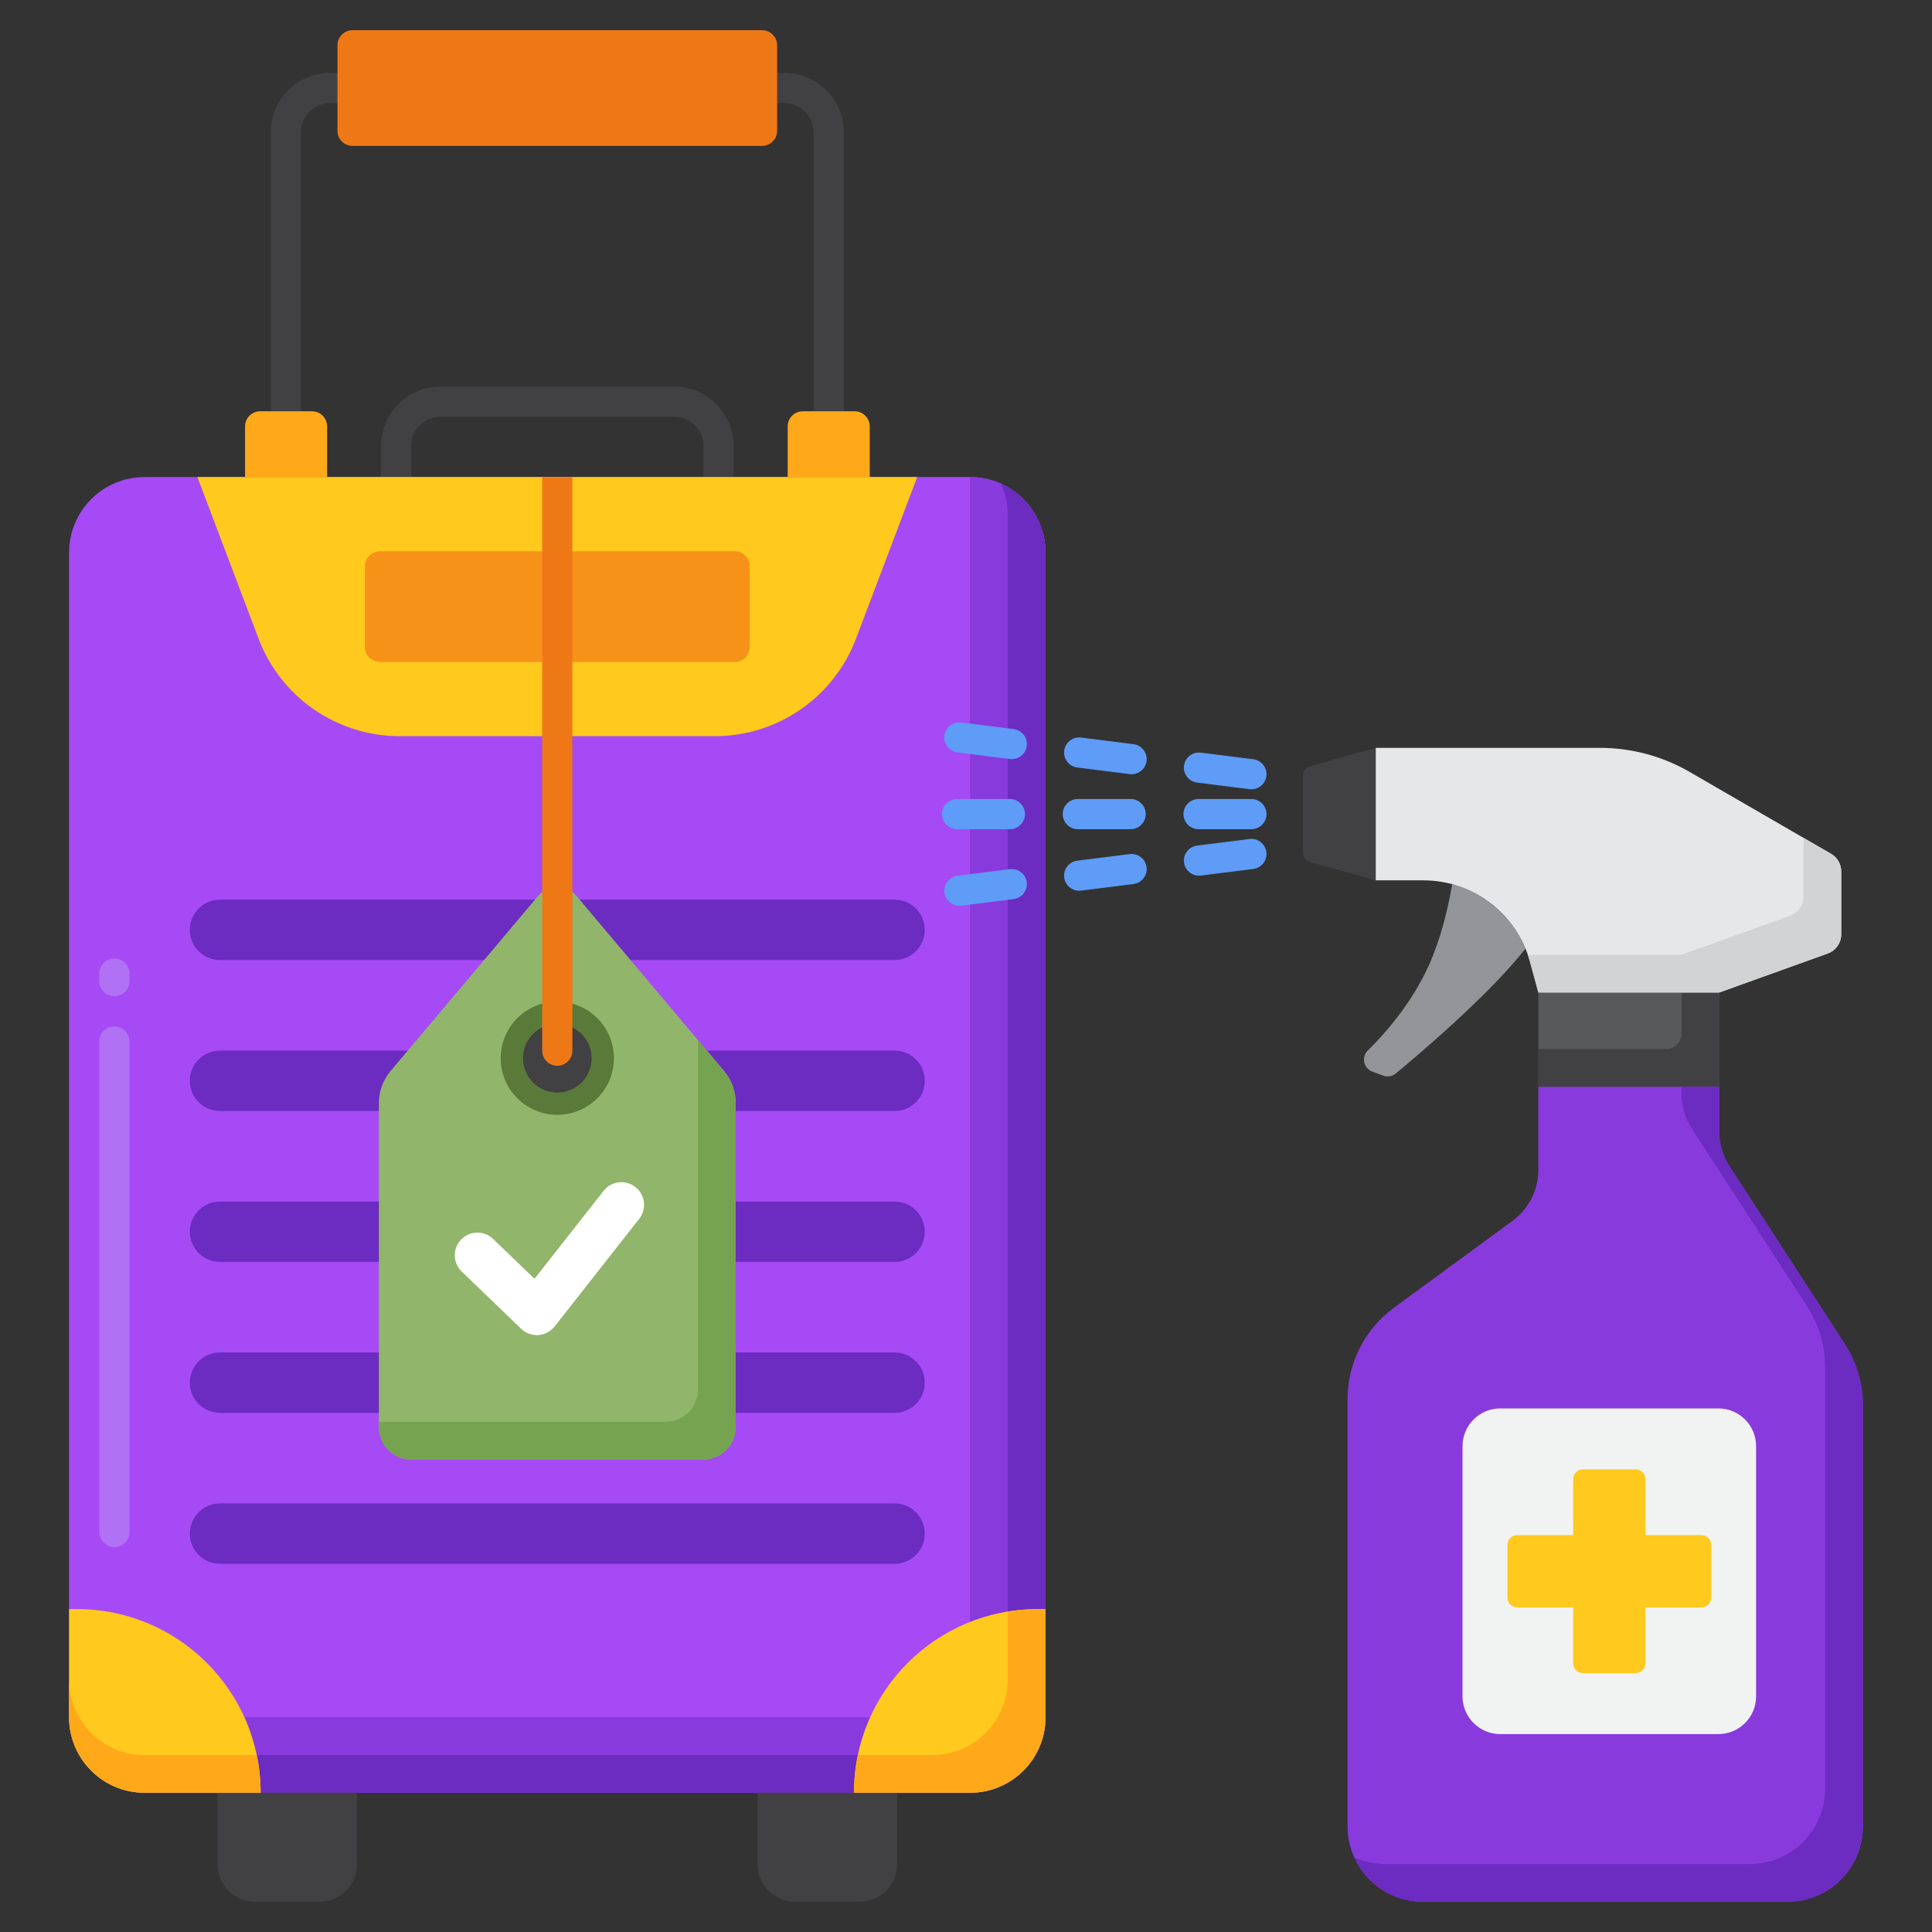<svg id="Layer_1" height="512" viewBox="0 0 256 256" width="512" xmlns="http://www.w3.org/2000/svg"><rect x="0" y="0" width="256" height="256" fill="#333333" stroke="none"/><g><g><path d="m39.881 63.211v-45.702c0-2.118 1.724-3.842 3.842-3.842h60.245c2.118 0 3.842 1.724 3.842 3.842v45.702h4v-45.702c0-4.324-3.518-7.842-7.842-7.842h-60.245c-4.324 0-7.842 3.518-7.842 7.842v45.702z" fill="#414042"/><g><path d="m100.975 19.335h-54.26c-1.105 0-2-.895-2-2v-11.335c0-1.105.895-2 2-2h54.26c1.105 0 2 .895 2 2v11.335c0 1.105-.895 2-2 2z" fill="#ef7816"/></g><path d="m54.485 63.211v-4.138c0-2.118 1.724-3.842 3.842-3.842h31.035c2.119 0 3.843 1.724 3.843 3.842v4.138h4v-4.138c0-4.324-3.519-7.842-7.843-7.842h-31.035c-4.324 0-7.842 3.518-7.842 7.842v4.138z" fill="#414042"/><g><path d="m128.535 237.549h-109.38c-5.523 0-10-4.477-10-10v-154.338c0-5.523 4.477-10 10-10h109.38c5.523 0 10 4.477 10 10v154.337c0 5.523-4.477 10.001-10 10.001z" fill="#a54af4"/></g><g><path d="m15.155 205c-1.104 0-2-.896-2-2v-65c0-1.104.896-2 2-2s2 .896 2 2v65c0 1.104-.895 2-2 2zm0-73c-1.104 0-2-.896-2-2v-1c0-1.104.896-2 2-2s2 .896 2 2v1c0 1.104-.895 2-2 2z" fill="#b171f4"/></g><g><path d="m94.722 97.549h-41.754c-8.314 0-15.761-5.143-18.704-12.919l-8.109-21.419h95.38l-8.109 21.419c-2.943 7.775-10.39 12.919-18.704 12.919z" fill="#ffc91d"/></g><g><path d="m97.345 87.713h-47c-1.105 0-2-.895-2-2v-10.666c0-1.105.895-2 2-2h47c1.105 0 2 .895 2 2v10.667c0 1.104-.895 1.999-2 1.999z" fill="#f79219"/></g><g><path d="m43.345 63.211h-10.875v-6.711c0-1.105.895-2 2-2h6.875c1.105 0 2 .895 2 2z" fill="#ffa91a"/></g><g><path d="m115.247 63.211h-10.875v-6.711c0-1.105.895-2 2-2h6.875c1.105 0 2 .895 2 2z" fill="#ffa91a"/></g><g><path d="m128.535 63.211v154.337c0 5.523-4.477 10-10 10h-109.38c0 5.523 4.477 10 10 10h109.38c5.523 0 10-4.477 10-10v-154.337c0-5.522-4.477-10-10-10z" fill="#893add"/></g><g><path d="m132.645 64.102c.567 1.255.89 2.643.89 4.11v154.337c0 5.523-4.477 10-10 10h-109.38c-1.466 0-2.855-.323-4.11-.891 1.569 3.471 5.053 5.891 9.11 5.891h109.38c5.523 0 10-4.477 10-10v-154.338c0-4.056-2.419-7.541-5.89-9.109z" fill="#6c2bc1"/></g><g><g><g><path d="m47.315 237.549h-18.504v9.451c0 2.761 2.239 5 5 5h8.503c2.761 0 5-2.239 5-5v-9.451z" fill="#414042"/></g></g><g><g><path d="m118.879 237.549h-18.503v9.451c0 2.761 2.239 5 5 5h8.503c2.761 0 5-2.239 5-5z" fill="#414042"/></g></g></g><g><path d="m118.535 127.211h-89.38c-2.209 0-4-1.791-4-4s1.791-4 4-4h89.38c2.209 0 4 1.791 4 4s-1.791 4-4 4z" fill="#6c2bc1"/></g><g><path d="m118.535 147.211h-89.38c-2.209 0-4-1.791-4-4s1.791-4 4-4h89.38c2.209 0 4 1.791 4 4s-1.791 4-4 4z" fill="#6c2bc1"/></g><g><path d="m118.535 167.211h-89.38c-2.209 0-4-1.791-4-4s1.791-4 4-4h89.38c2.209 0 4 1.791 4 4s-1.791 4-4 4z" fill="#6c2bc1"/></g><g><path d="m118.535 187.211h-89.38c-2.209 0-4-1.791-4-4s1.791-4 4-4h89.38c2.209 0 4 1.791 4 4s-1.791 4-4 4z" fill="#6c2bc1"/></g><g><path d="m118.535 207.211h-89.38c-2.209 0-4-1.791-4-4s1.791-4 4-4h89.38c2.209 0 4 1.791 4 4s-1.791 4-4 4z" fill="#6c2bc1"/></g><g><path d="m34.535 237.549h-15.38c-5.523 0-10-4.477-10-10v-14.337h1.043c13.441-.001 24.337 10.896 24.337 24.337z" fill="#ffc91d"/></g><g><path d="m19.155 232.549c-5.523 0-10-4.477-10-10v5c0 5.523 4.477 10 10 10h15.38c0-1.714-.179-3.386-.516-5z" fill="#ffa91a"/></g><g><path d="m113.155 237.549h15.38c5.523 0 10-4.477 10-10v-14.337h-1.043c-13.441-.001-24.337 10.896-24.337 24.337z" fill="#ffc91d"/></g><g><path d="m137.492 213.211c-1.348 0-2.668.115-3.957.325v9.012c0 5.523-4.477 10-10 10h-9.864c-.337 1.614-.516 3.286-.516 5h15.38c5.523 0 10-4.477 10-10v-14.337z" fill="#ffa91a"/></g></g><g><g><path d="m71.332 118.681-19.577 23.228c-1 1.186-1.548 2.687-1.548 4.237v42.96c0 2.374 1.924 4.298 4.298 4.298h38.681c2.374 0 4.298-1.924 4.298-4.298v-42.96c0-1.551-.548-3.052-1.548-4.238l-19.577-23.228c-1.314-1.558-3.714-1.558-5.027.001z" fill="#91b56b"/></g><g><path d="m95.936 141.908-3.452-4.096v46.294c0 2.374-1.924 4.298-4.298 4.298h-37.98v.702c0 2.374 1.924 4.298 4.298 4.298h38.681c2.374 0 4.298-1.924 4.298-4.298v-42.96c.001-1.551-.547-3.052-1.547-4.238z" fill="#76a34f"/></g><g><path d="m71.136 176.906c-.773 0-1.52-.299-2.08-.838l-7.874-7.579c-1.194-1.149-1.23-3.048-.081-4.242s3.049-1.229 4.241-.081l5.484 5.279 9.157-11.654c1.023-1.303 2.909-1.528 4.213-.505 1.303 1.023 1.529 2.91.506 4.212l-11.207 14.263c-.524.667-1.306 1.081-2.151 1.139-.07.003-.139.006-.208.006z" fill="#fff"/></g><g><circle cx="73.845" cy="140.22" fill="#5a7a39" r="7.5"/></g><g><circle cx="73.845" cy="140.22" fill="#414042" r="4.546"/></g><g><g><path d="m73.845 141.22c-1.105 0-2-.895-2-2v-76.009h4v76.009c0 1.105-.896 2-2 2z" fill="#ef7816"/></g></g></g><g><g><g><path d="m203.841 131.512h23.962v12.488h-23.962z" fill="#58595b"/></g><g><path d="m222.804 131.512v5.488c0 1.105-.895 2-2 2h-16.962v5h23.962v-12.488z" fill="#414042"/></g><g><path d="m192.423 117.166c-.43 2.385-1.067 5.653-2.514 9.376-2.222 5.721-6.254 10.278-8.673 12.663-.883.871-.559 2.354.603 2.787l1.432.533c.566.211 1.194.111 1.661-.274 2.73-2.25 12.234-10.25 17.194-16.546-1.748-4.226-5.357-7.362-9.703-8.539z" fill="#939598"/></g><g><path d="m223.893 102.289 18.732 10.845c.832.482 1.344 1.37 1.344 2.332v8.34c0 1.137-.713 2.151-1.783 2.535l-14.383 5.171h-23.962l-1.1-4.046c-1.736-6.385-7.534-10.816-14.151-10.816h-6.304v-17.556h29.709c4.178 0 8.282 1.102 11.898 3.195z" fill="#e6e7e8"/></g><g><g><path d="m242.626 113.134-3.656-2.116v7.788c0 1.137-.713 2.151-1.783 2.536l-14.383 5.171h-20.365c.109.314.214.63.303.954l1.1 4.046h23.962l14.383-5.171c1.07-.385 1.783-1.399 1.783-2.536v-8.34c0-.961-.513-1.85-1.344-2.332z" fill="#d1d3d4"/></g></g><g><path d="m173.596 101.523 8.69-2.429v17.556l-8.69-2.429c-.56-.157-.948-.667-.948-1.249v-10.2c.001-.582.388-1.092.948-1.249z" fill="#414042"/></g><g><path d="m244.427 178.049-15.261-23.511c-.889-1.369-1.362-2.967-1.362-4.6v-5.939h-23.962v10.981c0 2.693-1.283 5.224-3.456 6.815l-15.693 11.496c-3.857 2.825-6.136 7.32-6.136 12.101v56.608c0 5.523 4.477 10 10 10h48.288c5.523 0 10-4.477 10-10v-55.784c0-2.899-.84-5.735-2.418-8.167z" fill="#893add"/></g><g><path d="m244.427 178.049-15.261-23.511c-.889-1.369-1.362-2.967-1.362-4.6v-5.938h-5v.939c0 1.633.473 3.23 1.362 4.6l15.261 23.511c1.578 2.432 2.418 5.268 2.418 8.167v55.783c0 5.523-4.477 10-10 10h-48.288c-1.466 0-2.855-.323-4.11-.89 1.569 3.471 5.053 5.89 9.11 5.89h48.288c5.523 0 10-4.477 10-10v-55.784c0-2.899-.84-5.735-2.418-8.167z" fill="#6c2bc1"/></g><g><path d="m227.691 229.776h-28.899c-2.761 0-5-2.239-5-5v-33.152c0-2.761 2.239-5 5-5h28.899c2.761 0 5 2.239 5 5v33.152c0 2.761-2.239 5-5 5z" fill="#f1f2f2"/></g><g><path d="m225.441 203.409h-7.409v-7.409c0-.716-.581-1.297-1.297-1.297h-6.989c-.716 0-1.297.581-1.297 1.297v7.409h-7.409c-.716 0-1.297.581-1.297 1.297v6.989c0 .716.581 1.297 1.297 1.297h7.409v7.409c0 .716.581 1.297 1.297 1.297h6.989c.716 0 1.297-.581 1.297-1.297v-7.409h7.409c.716 0 1.297-.581 1.297-1.297v-6.989c0-.717-.581-1.297-1.297-1.297z" fill="#ffc91d"/></g></g><g><g><path d="m165.816 109.872h-7c-1.104 0-2-.896-2-2s.896-2 2-2h7c1.104 0 2 .896 2 2s-.895 2-2 2zm-16 0h-7c-1.104 0-2-.896-2-2s.896-2 2-2h7c1.104 0 2 .896 2 2s-.895 2-2 2zm-16 0h-7c-1.104 0-2-.896-2-2s.896-2 2-2h7c1.104 0 2 .896 2 2s-.895 2-2 2z" fill="#5e9cf7"/></g><g><path d="m127.118 120.024c-.993 0-1.854-.739-1.981-1.75-.138-1.096.639-2.096 1.734-2.234l6.945-.874c1.094-.137 2.097.638 2.234 1.735.138 1.096-.639 2.096-1.734 2.234l-6.945.874c-.085.011-.169.015-.253.015zm15.875-1.996c-.993 0-1.854-.739-1.981-1.75-.138-1.096.639-2.096 1.734-2.234l6.945-.874c1.094-.138 2.097.638 2.234 1.735.138 1.096-.639 2.096-1.734 2.234l-6.945.874c-.085.01-.169.015-.253.015zm15.875-1.997c-.993 0-1.854-.739-1.981-1.75-.138-1.096.639-2.096 1.734-2.234l6.945-.874c1.088-.139 2.097.638 2.234 1.735.138 1.096-.639 2.096-1.734 2.234l-6.945.874c-.085.01-.169.015-.253.015z" fill="#5e9cf7"/></g><g><path d="m165.819 104.586c-.084 0-.168-.005-.253-.016l-6.945-.874c-1.096-.138-1.872-1.138-1.734-2.234.138-1.097 1.14-1.875 2.234-1.735l6.945.874c1.096.138 1.872 1.138 1.734 2.234-.126 1.012-.987 1.751-1.981 1.751zm-15.875-1.997c-.084 0-.168-.005-.253-.016l-6.945-.874c-1.096-.138-1.872-1.138-1.734-2.234.138-1.097 1.14-1.876 2.234-1.735l6.945.874c1.096.138 1.872 1.138 1.734 2.234-.126 1.012-.987 1.751-1.981 1.751zm-15.875-1.997c-.084 0-.168-.005-.253-.016l-6.945-.874c-1.096-.138-1.872-1.138-1.734-2.234.138-1.097 1.139-1.877 2.234-1.735l6.945.874c1.096.138 1.872 1.138 1.734 2.234-.126 1.012-.987 1.751-1.981 1.751z" fill="#5e9cf7"/></g></g></g></g></svg>